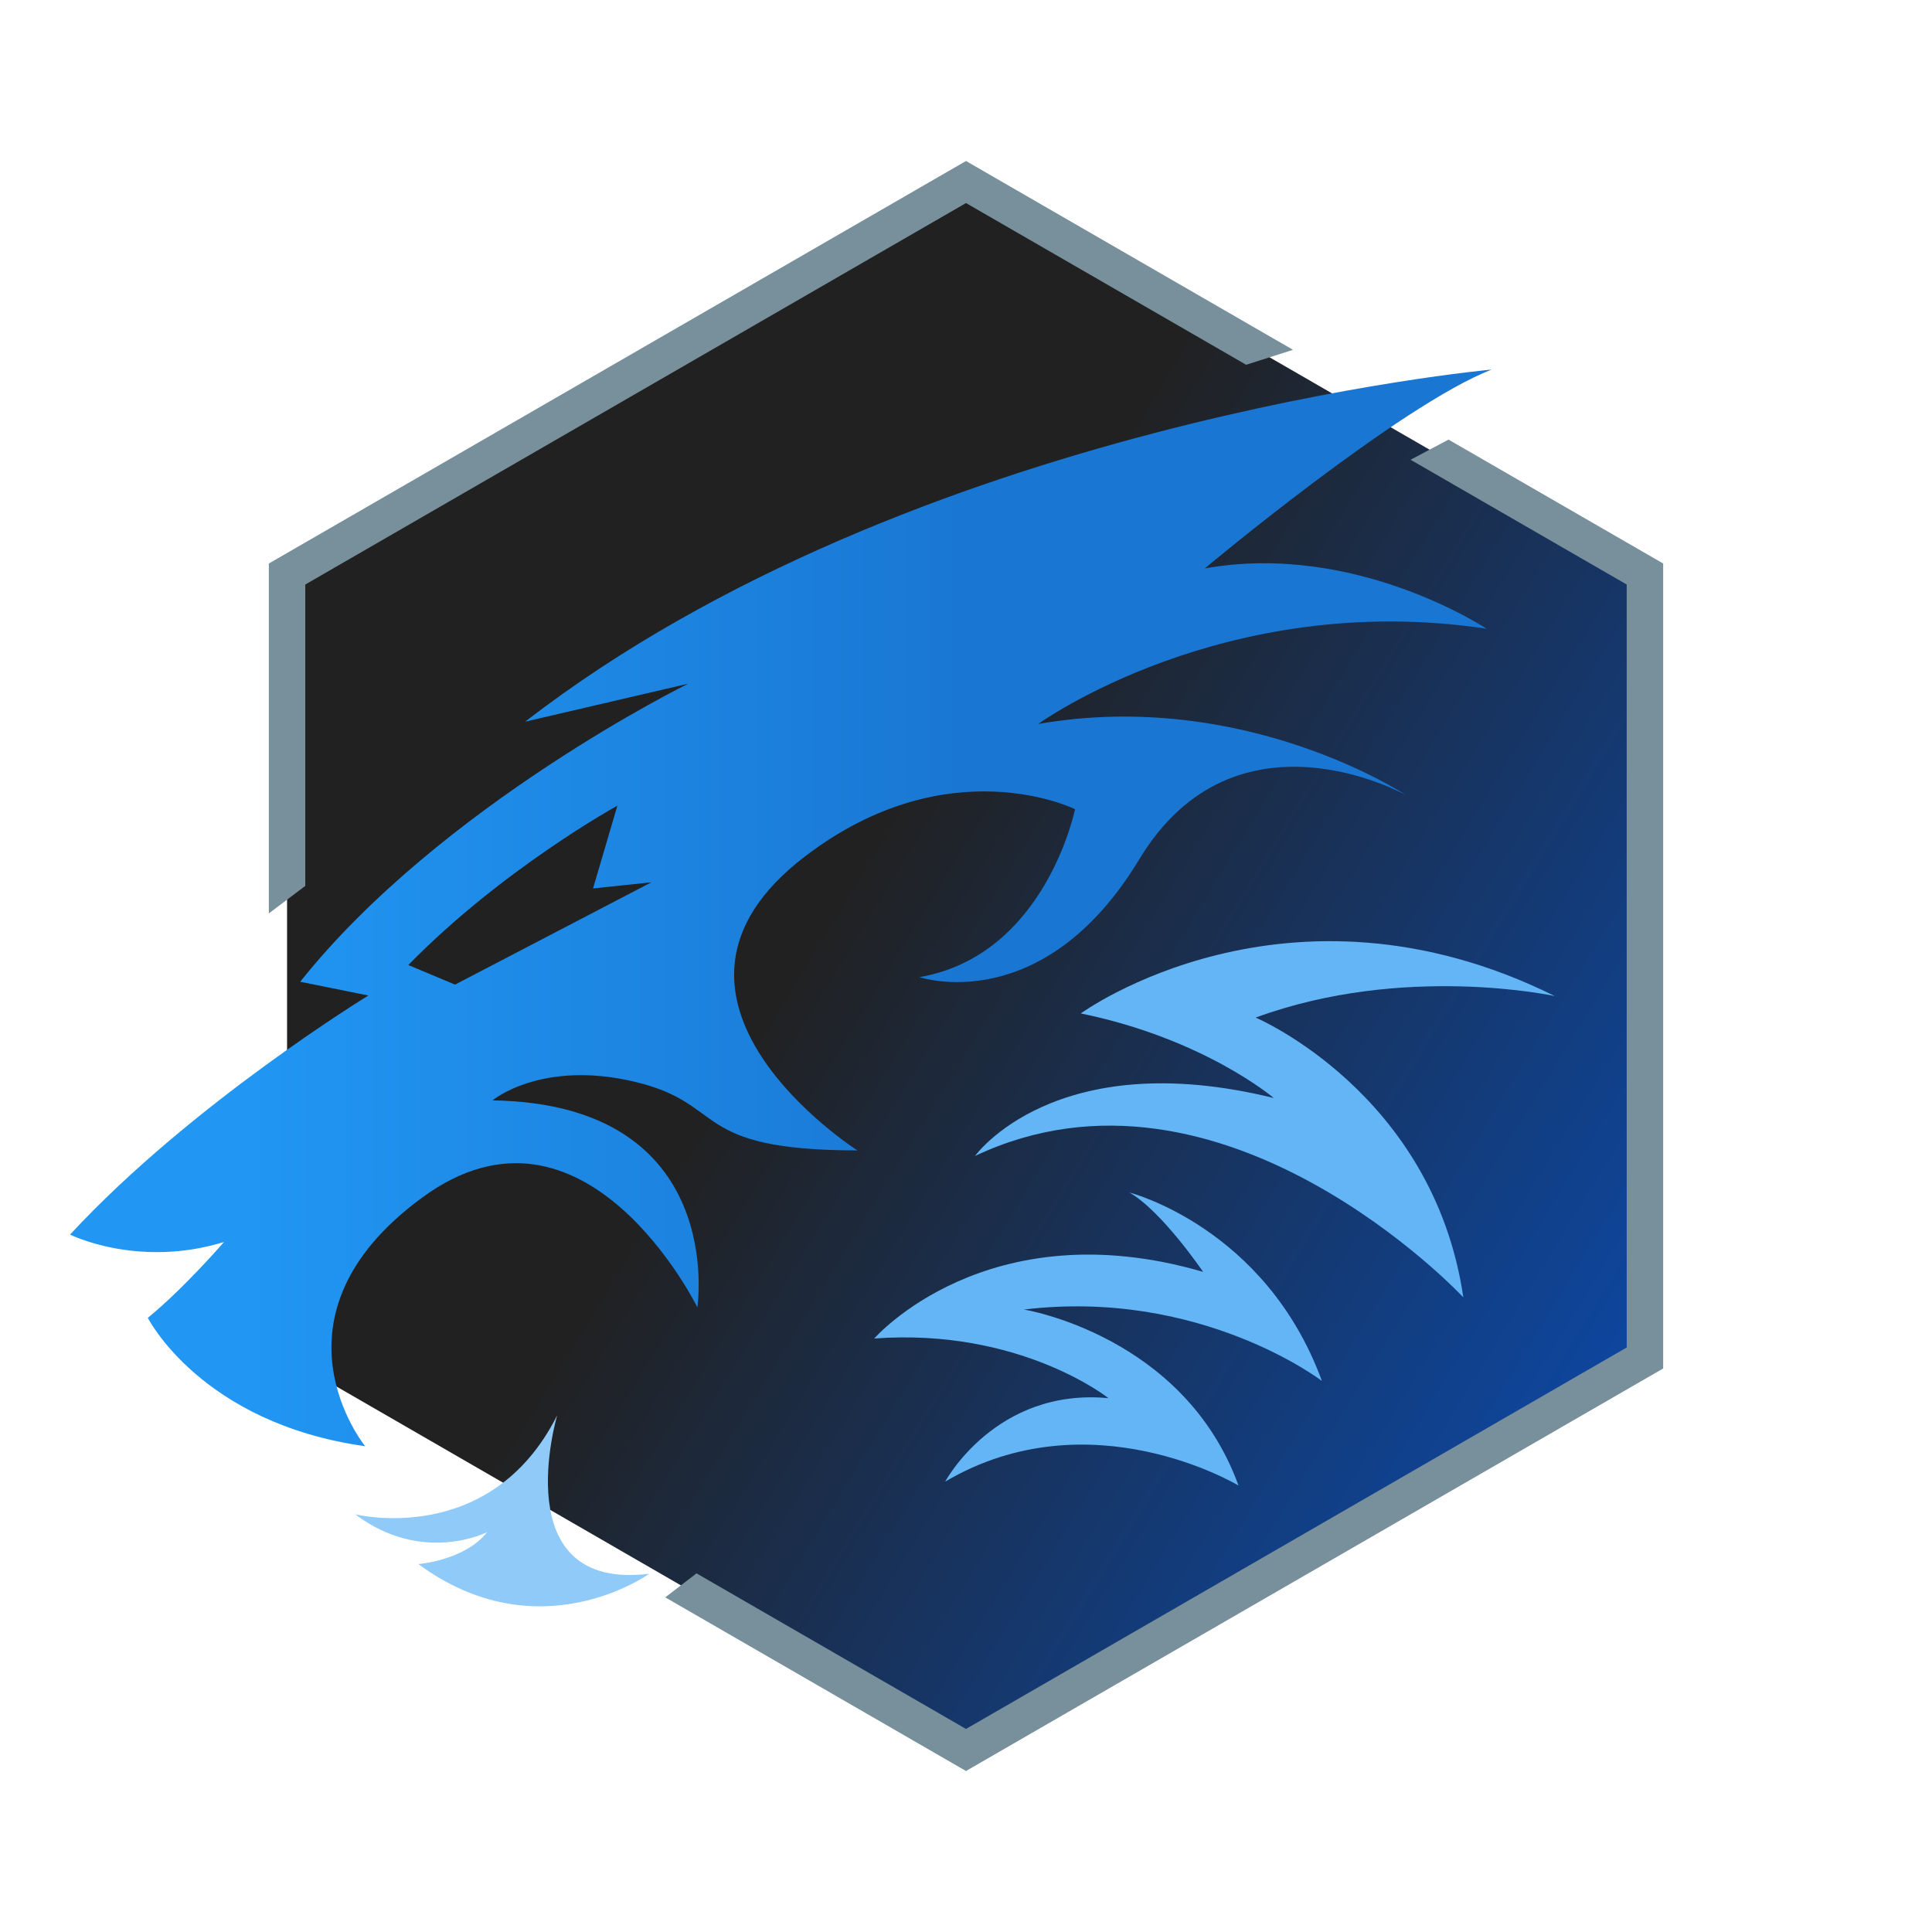 <svg id="Layer_1" data-name="Layer 1" xmlns="http://www.w3.org/2000/svg" xmlns:xlink="http://www.w3.org/1999/xlink" viewBox="0 0 600 600"><defs><style>.cls-1{fill:url(#linear-gradient);}.cls-2{fill:url(#linear-gradient-2);}.cls-3{fill:#90caf9;}.cls-4{fill:#64b5f6;}.cls-5{fill:#78909c;}</style><linearGradient id="linear-gradient" x1="260.83" y1="276.02" x2="507.68" y2="427.11" gradientUnits="userSpaceOnUse"><stop offset="0" stop-color="#212121"/><stop offset="1" stop-color="#0d47a1"/></linearGradient><linearGradient id="linear-gradient-2" x1="76.86" y1="281.96" x2="306.43" y2="281.96" gradientUnits="userSpaceOnUse"><stop offset="0" stop-color="#2196f3"/><stop offset="1" stop-color="#1976d2"/></linearGradient></defs><title>Artboard 1</title><polygon class="cls-1" points="510.85 421.73 510.85 178.27 300 56.53 89.15 178.27 89.15 421.73 300 543.47 510.85 421.73"/><path class="cls-2" d="M322.42,224.84S380.19,183,461.66,195.26c0,0-40.7-27.11-87.51-18.73,0,0,60.61-50.71,89.08-61.75,0,0-179.56,16.19-300.16,109.35l50.65-11.8s-76.89,37.8-120.49,92.56l21.17,4.28s-55,33.56-92.64,74.24c0,0,21,10.53,47.8,2.31,0,0-12.33,14.3-23.65,23.55,0,0,16.48,32.71,67.5,39.87,0,0-32.8-40.2,17.7-77.22S216.57,406,216.57,406s9.6-63.12-63.62-64.27c0,0,15.15-12.68,44.19-5.77s16.7,21.22,69.14,21.32c0,0-74.09-47.29-16.16-91.41,44.65-34,83.74-14.56,83.74-14.56s-9.16,45.37-48.31,52.15c0,0,38.3,13,68.25-36.58s82.74-20,82.74-20S386.58,213.67,322.42,224.84Zm-181.1,80.94-14.51-6.08c29.11-29.8,64.92-49.49,64.92-49.49l-7.56,25.71L202.3,274Z"/><path class="cls-3" d="M110.32,470.28s42,10.52,62.73-30.77c0,0-16.32,54.77,28.58,49.23,0,0-34.17,24.65-71.7-3,0,0,14.49-1.14,21.36-9.94C151.29,475.84,131.24,486.05,110.32,470.28Z"/><path class="cls-4" d="M293.53,460.13s15.67-29.22,50.71-25.92c0,0-27.44-21.87-72.75-18.52,0,0,35.05-40.27,102.14-20.7,0,0-12.77-18.85-22.88-24.64,0,0,42.3,10.75,59.78,58.52,0,0-37.53-28.8-92.52-22.18,0,0,49.7,8,66.62,54.66C384.63,461.35,338.59,433.57,293.53,460.13Z"/><path class="cls-4" d="M302.8,359s24.8-34.75,92.77-18c0,0-21.54-18.4-59.92-26.27,0,0,64-46.68,147.21-5.39,0,0-46.83-10.24-92.9,6.68,0,0,55.15,23.38,64.49,86.89C454.45,402.86,379.47,322.72,302.8,359Z"/><path class="cls-5" d="M300,63.06,94.81,181.53v93.6l-11.32,8.54V175l2.83-1.63L300,50l101.56,58.64L387,113.28Zm149.85,73.46-11.78,6.26,67.12,38.75V418.47L300,536.94l-83.69-48.32-9.71,7.45L300,550,513.68,426.63l2.83-1.63V175Z"/></svg>